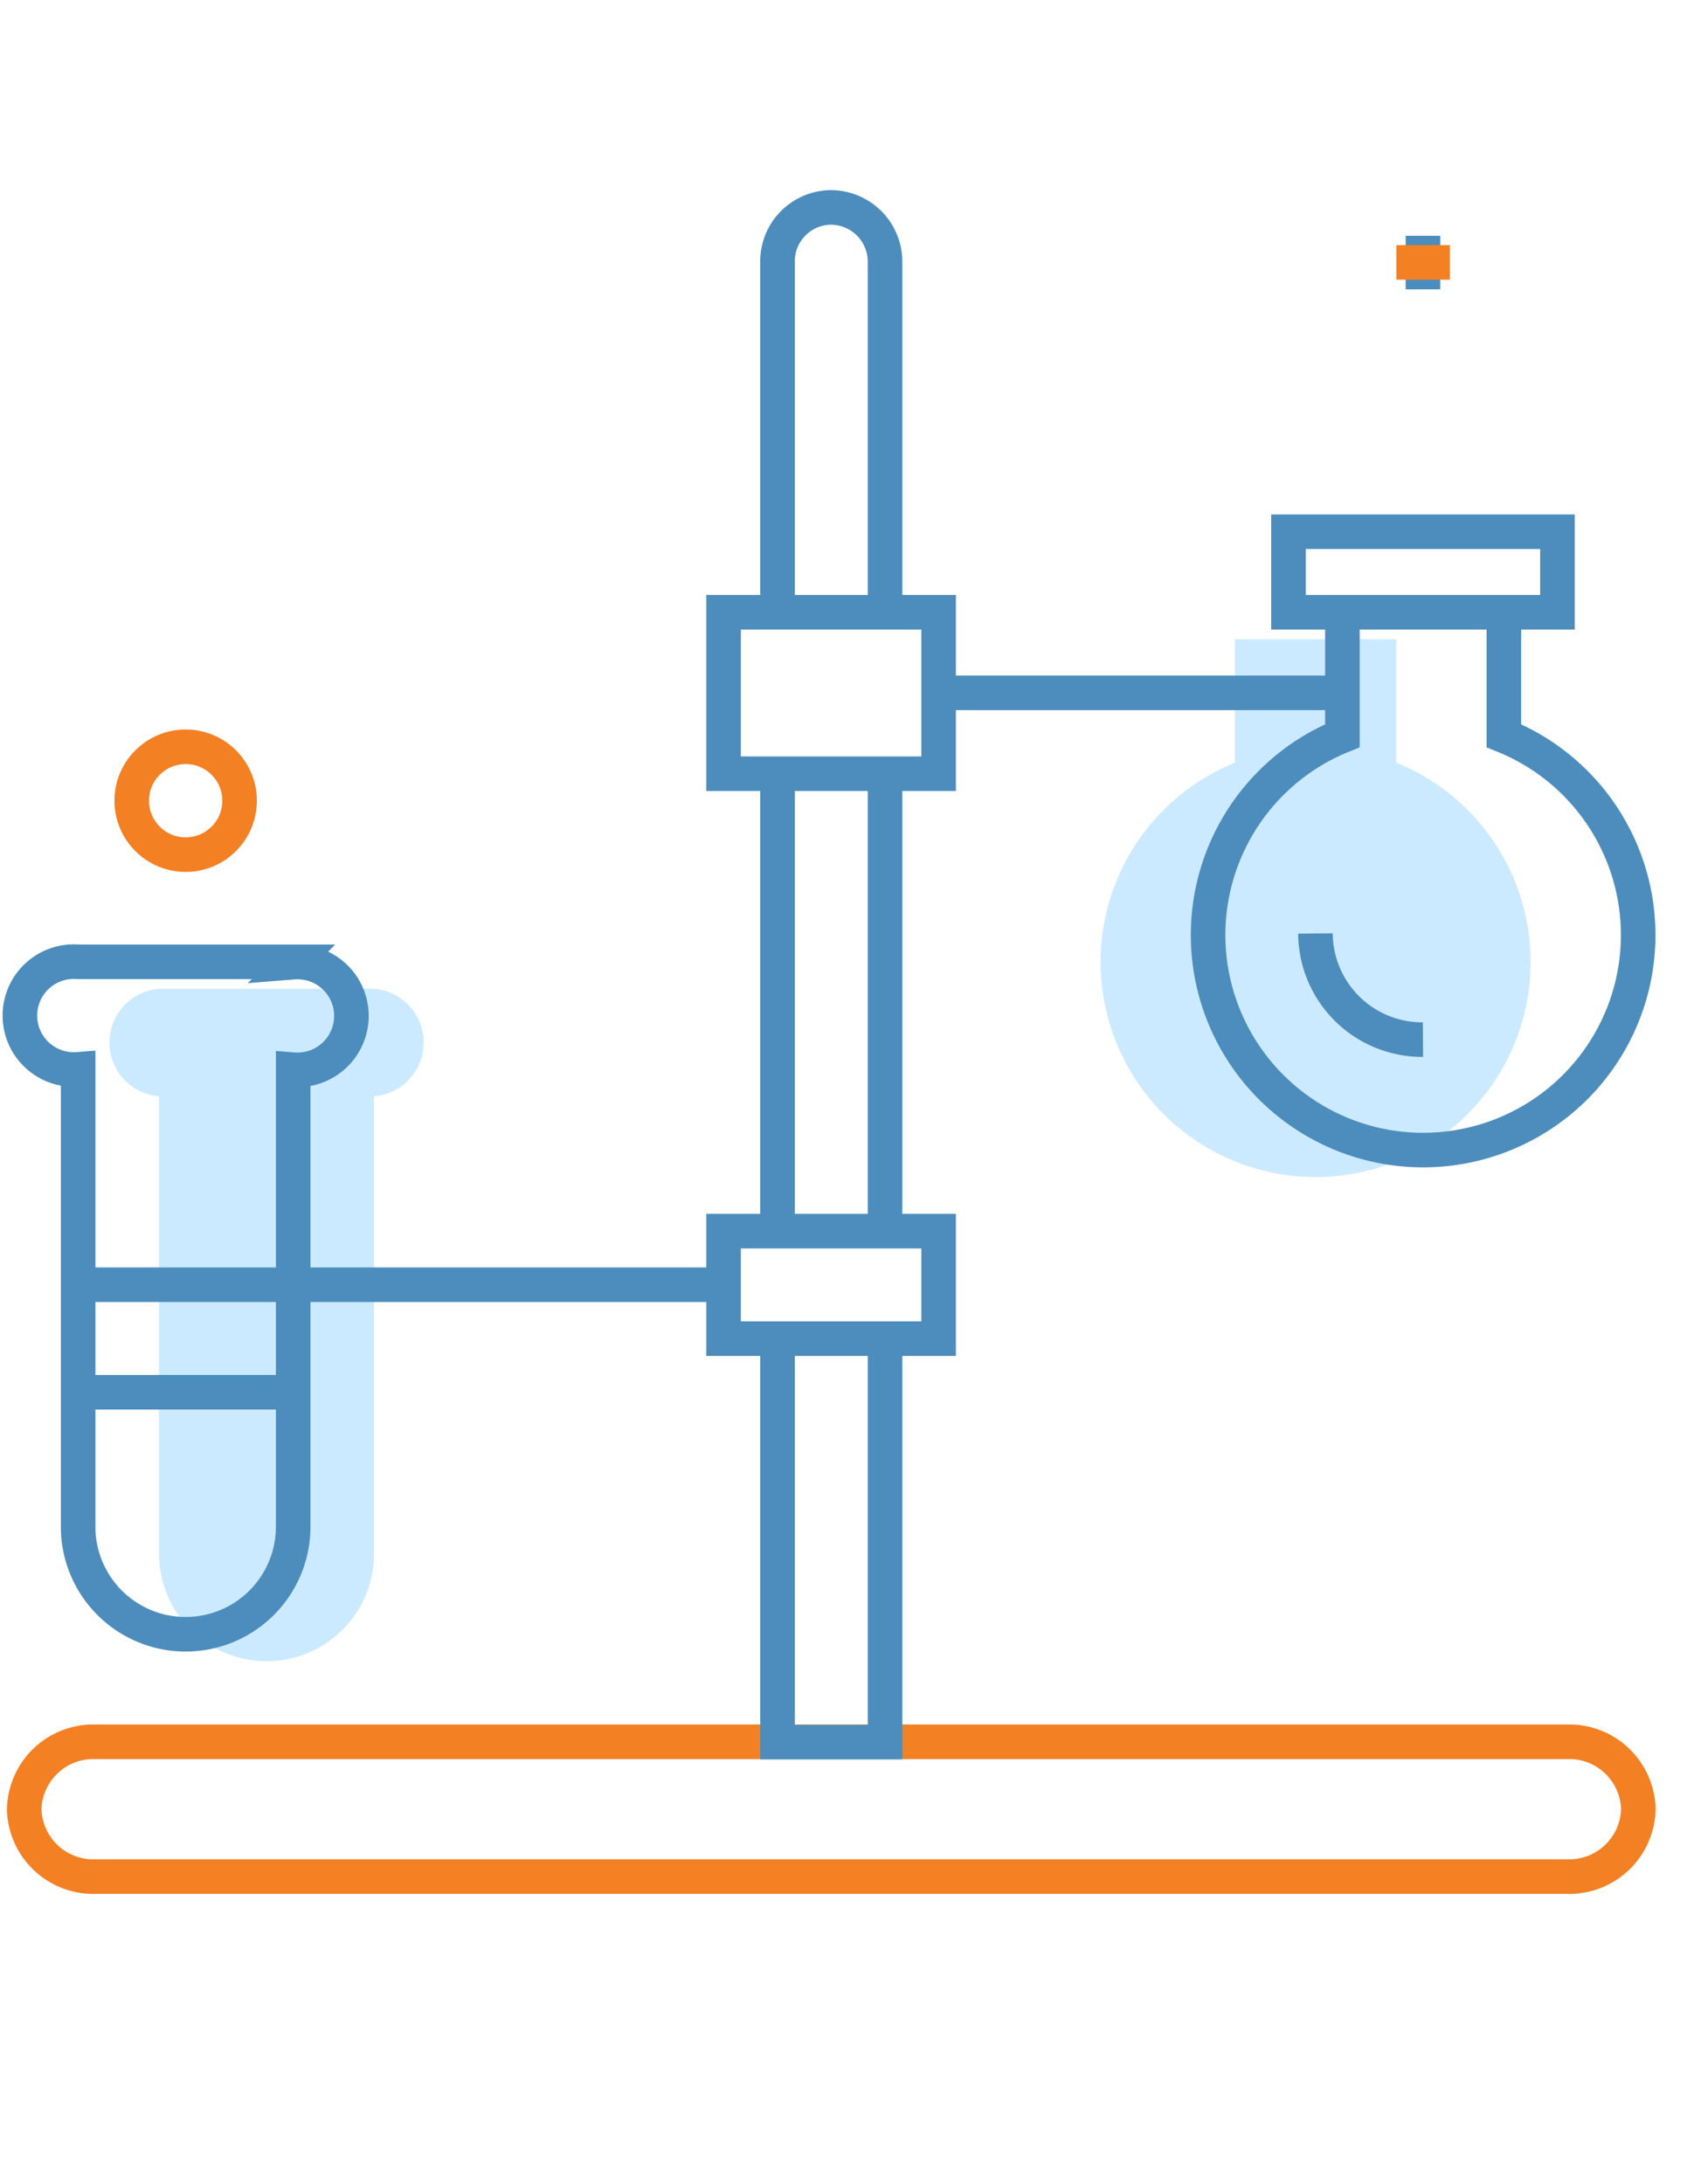 <svg id="Layer_1" data-name="Layer 1" xmlns="http://www.w3.org/2000/svg" viewBox="0 0 49 63.17"><defs><style>.cls-1{fill:#cceaff;}.cls-2,.cls-3{fill:none;stroke-miterlimit:10;}.cls-2{stroke:#f48024;}.cls-3{stroke:#4c8dbd;}</style></defs><title>ad_sales_icons</title><g id="_Group_" data-name="&lt;Group&gt;"><path id="_Path_" data-name="&lt;Path&gt;" class="cls-1" d="M10.82,28.6H4.6a1.56,1.56,0,0,0,0,3.11V44.94a3.11,3.11,0,1,0,6.22,0V31.71a1.56,1.56,0,0,0,0-3.11Z"/><path id="_Path_2" data-name="&lt;Path&gt;" class="cls-1" d="M35.72,18.49v3.57a6.22,6.22,0,1,0,4.67,0V18.49Z"/><path id="_Path_3" data-name="&lt;Path&gt;" class="cls-2" d="M45.44,54.28H2.65A2,2,0,0,1,.7,52.33h0a2,2,0,0,1,1.95-1.95H45.44a2,2,0,0,1,1.95,1.95h0A2,2,0,0,1,45.44,54.28Z"/><path id="_Path_4" data-name="&lt;Path&gt;" class="cls-3" d="M22.49,17.71V7.59A1.56,1.56,0,0,1,24,6,1.57,1.57,0,0,1,25.6,7.59V17.71"/><polyline id="_Path_5" data-name="&lt;Path&gt;" class="cls-3" points="25.6 38.72 25.6 50.39 22.49 50.39 22.49 38.72"/><line id="_Path_6" data-name="&lt;Path&gt;" class="cls-3" x1="22.49" y1="35.61" x2="22.49" y2="22.38"/><line id="_Path_7" data-name="&lt;Path&gt;" class="cls-3" x1="25.6" y1="35.61" x2="25.6" y2="22.38"/><path id="_Compound_Path_" data-name="&lt;Compound Path&gt;" class="cls-3" d="M38.05,27a3.09,3.09,0,0,0,3.11,3.07"/><path id="_Path_8" data-name="&lt;Path&gt;" class="cls-3" d="M38.83,17.71v3.57a6.22,6.22,0,1,0,4.67,0V17.71"/><rect id="_Rectangle_" data-name="&lt;Rectangle&gt;" class="cls-3" x="37.27" y="15.38" width="7.78" height="2.33"/><line id="_Path_9" data-name="&lt;Path&gt;" class="cls-3" x1="27.16" y1="20.04" x2="38.83" y2="20.04"/><line id="_Path_10" data-name="&lt;Path&gt;" class="cls-3" x1="41.16" y1="6.82" x2="41.16" y2="8.37"/><line id="_Path_11" data-name="&lt;Path&gt;" class="cls-2" x1="41.94" y1="7.59" x2="40.39" y2="7.59"/><line id="_Path_12" data-name="&lt;Path&gt;" class="cls-3" x1="8.27" y1="37.16" x2="20.93" y2="37.16"/><path id="_Path_13" data-name="&lt;Path&gt;" class="cls-3" d="M8.49,27.82H2.26a1.56,1.56,0,1,0,0,3.11V44.16a3.11,3.11,0,0,0,6.22,0V30.94a1.56,1.56,0,1,0,0-3.11Z"/><line id="_Path_14" data-name="&lt;Path&gt;" class="cls-3" x1="2.26" y1="40.27" x2="8.49" y2="40.27"/><circle id="_Path_15" data-name="&lt;Path&gt;" class="cls-2" cx="5.37" cy="23.16" r="1.56"/><line id="_Path_16" data-name="&lt;Path&gt;" class="cls-3" x1="2.26" y1="37.16" x2="8.92" y2="37.16"/><rect id="_Rectangle_2" data-name="&lt;Rectangle&gt;" class="cls-3" x="20.93" y="35.61" width="6.22" height="3.11"/><rect id="_Rectangle_3" data-name="&lt;Rectangle&gt;" class="cls-3" x="20.93" y="17.71" width="6.22" height="4.67"/></g></svg>